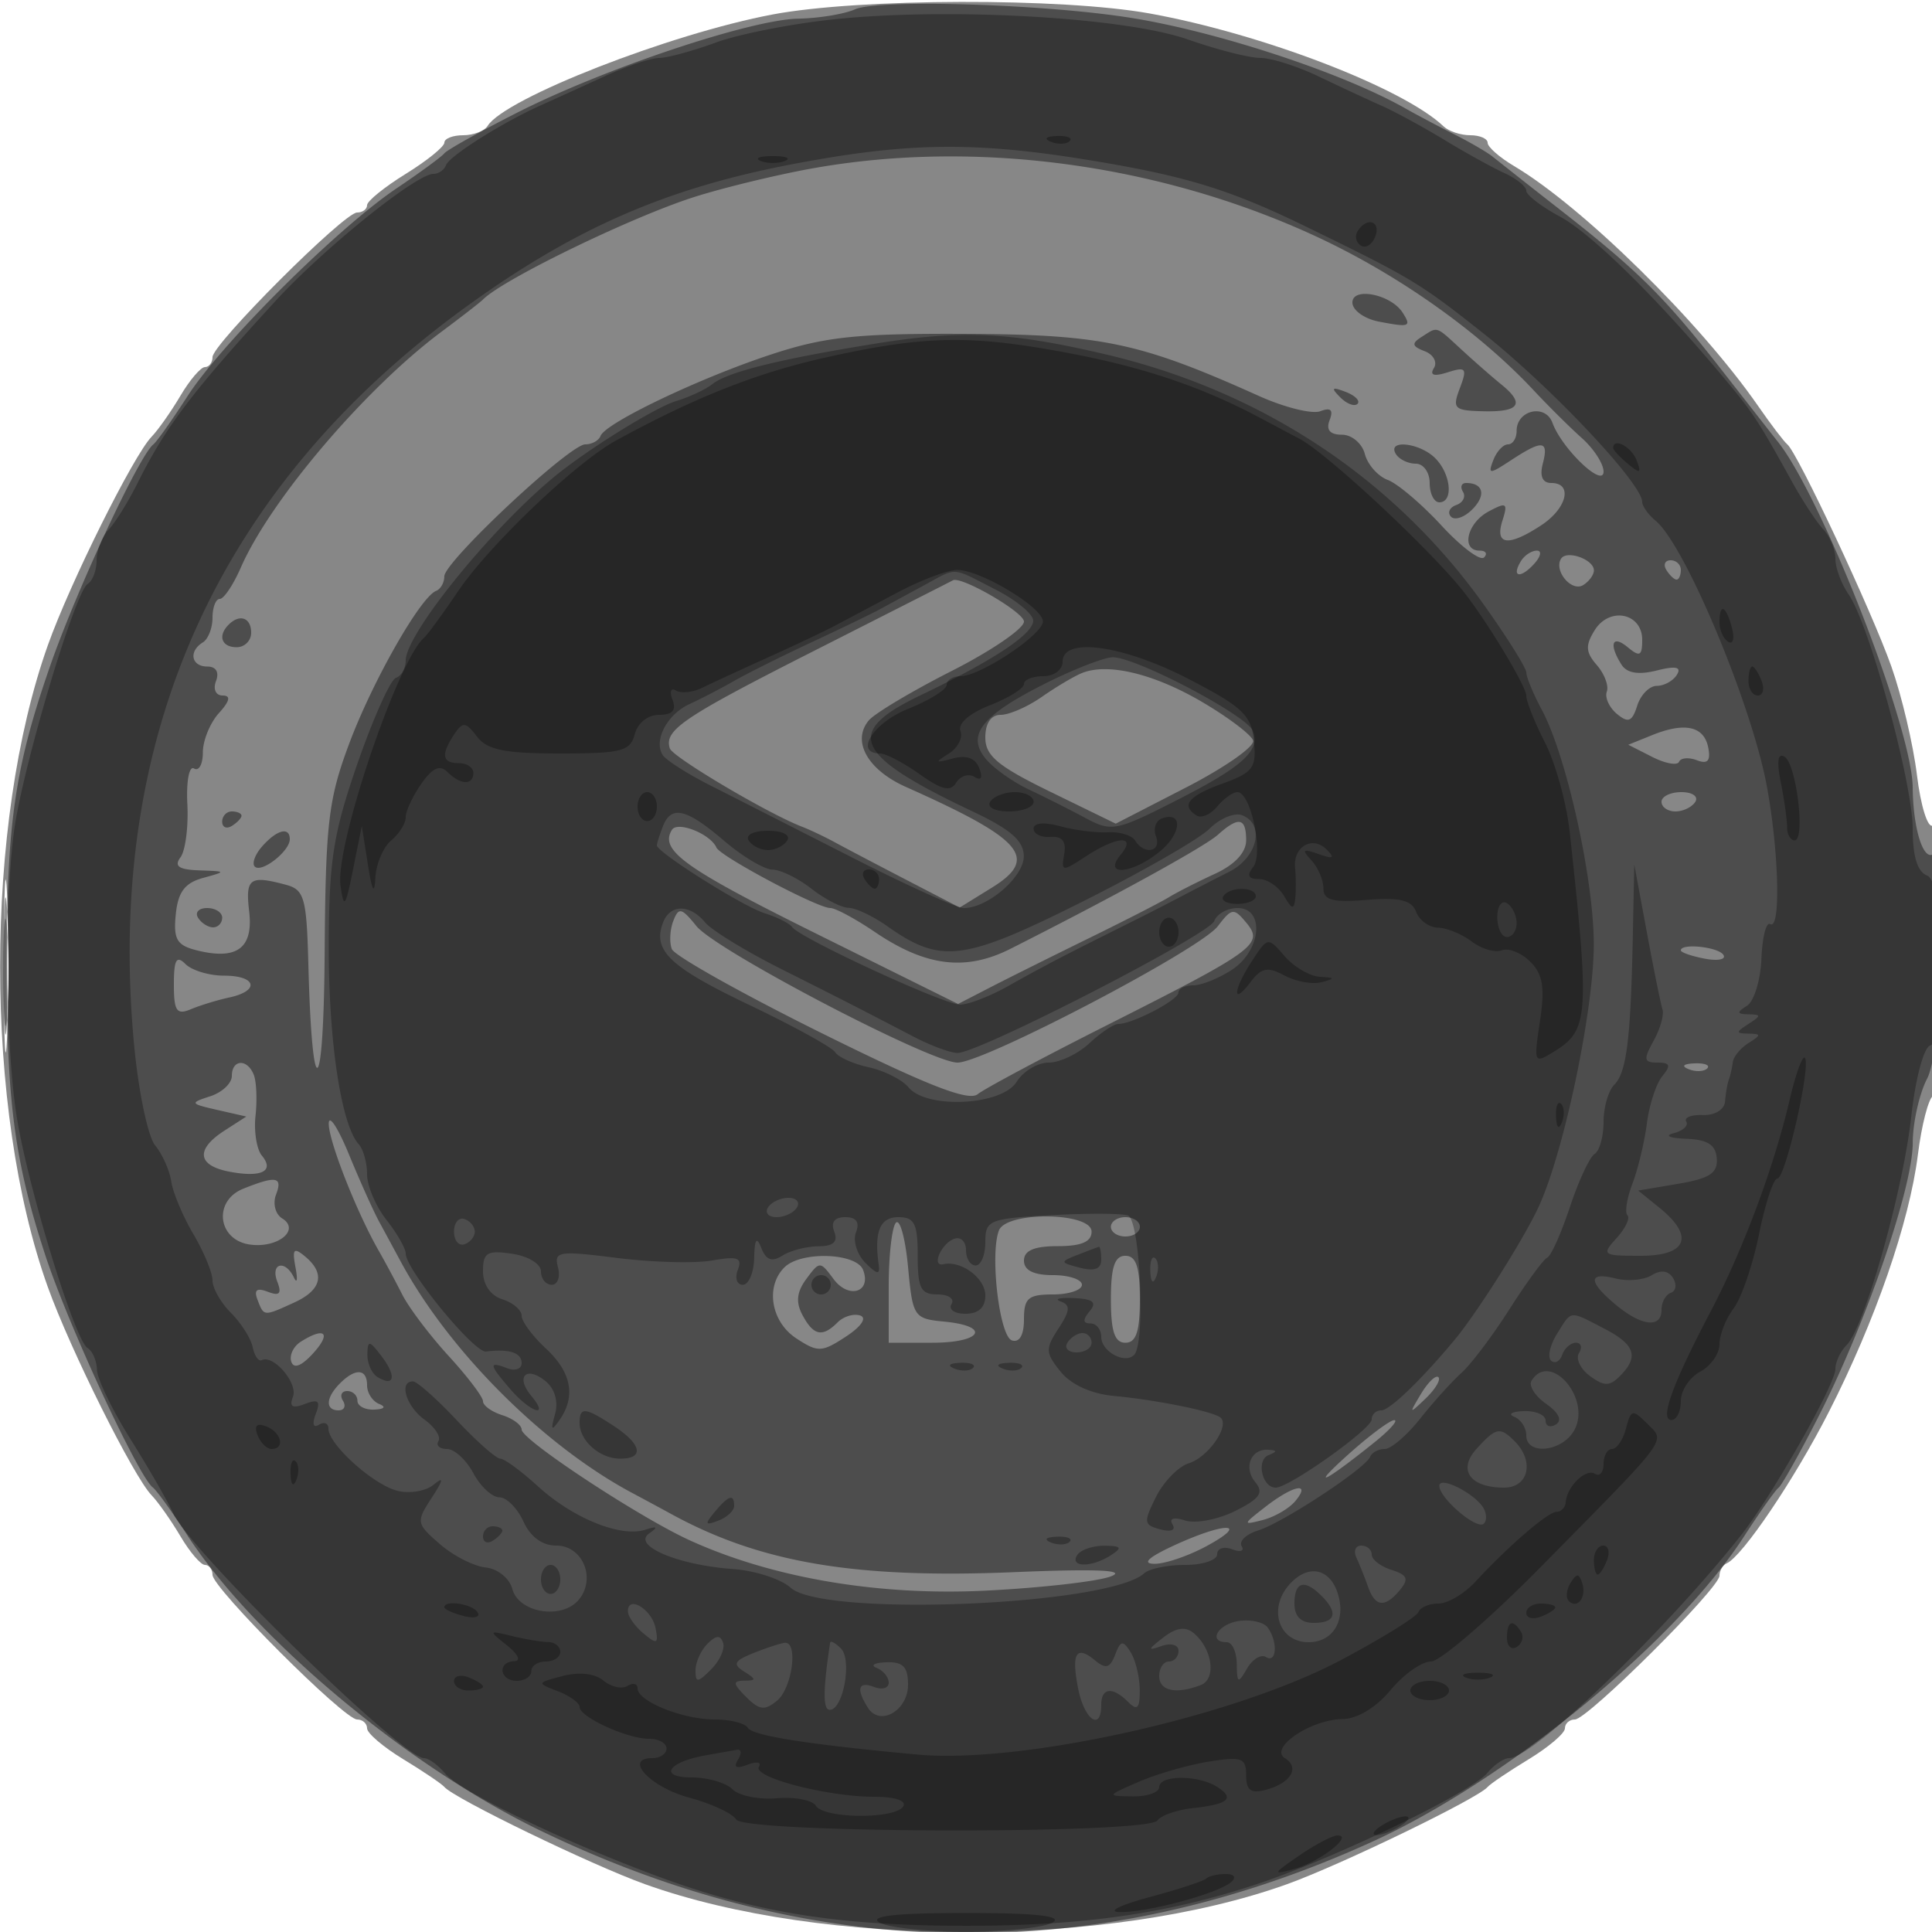 <svg xmlns="http://www.w3.org/2000/svg" width="200" height="200" fill="#000000"><path fill-opacity=".471" fill-rule="evenodd" d="M80 1.494c-10.655 2.007-27.762 8.694-29.521 11.539-.328.532-1.47.967-2.538.967S46 14.344 46 14.764 44.2 16.64 42 18s-4 2.816-4 3.236-.466.764-1.034.764C35.616 22 22 35.616 22 36.966c0 .568-.353 1.034-.784 1.034s-1.573 1.334-2.535 2.964-2.309 3.542-2.992 4.25c-1.883 1.952-8.431 15.111-10.73 21.564-6.59 18.491-6.596 48.089-.013 66.444 2.324 6.481 8.872 19.624 10.743 21.564.683.708 2.029 2.62 2.992 4.25.962 1.63 2.103 2.964 2.535 2.964s.784.466.784 1.034C22 164.384 35.616 178 36.966 178c.568 0 1.034.413 1.034.918s1.688 1.944 3.75 3.198c2.063 1.253 3.975 2.544 4.25 2.869 1.007 1.188 15.217 8.075 20.778 10.069 18.404 6.6 48.04 6.6 66.444 0 5.561-1.994 19.771-8.881 20.778-10.069.275-.325 2.188-1.616 4.25-2.869s3.75-2.692 3.75-3.198.466-.918 1.034-.918c1.299 0 14.966-13.591 14.966-14.882 0-.523.338-1.101.75-1.285 1.631-.725 7.022-8.711 10.547-15.624 4.82-9.452 8.37-19.697 9.242-26.673.382-3.059 1.092-5.808 1.578-6.108s.883-6.846.883-14.546c0-8.337-.375-13.768-.926-13.428-.51.315-1.243-2.021-1.628-5.19-.386-3.17-1.579-8.239-2.651-11.264-2.044-5.767-9.714-22.14-10.775-23-.339-.275-1.707-2.075-3.041-4-5.989-8.645-18.155-20.604-25.229-24.8-1.512-.897-2.75-1.984-2.75-2.416s-.81-.784-1.8-.784-2.228-.409-2.75-.908c-4.154-3.97-18.806-9.599-30.45-11.7-9.069-1.636-30.064-1.581-39 .102M.397 100c0 7.975.156 11.237.346 7.25s.189-10.513 0-14.5c-.19-3.987-.346-.725-.346 7.25"/><path fill-opacity=".429" fill-rule="evenodd" d="M88.5.969c-1.1.49-3.734.922-5.852.961-4.942.09-20.141 5.175-29.148 9.751-3.85 1.956-7.225 3.842-7.5 4.191s-2.504 1.982-4.954 3.631C34.937 23.614 22.939 35.54 19.419 41c-1.595 2.475-3.189 4.725-3.541 5-1.468 1.146-7.969 15.106-10.71 23C1.531 79.474.694 85.27.694 100c0 14.103.831 20.308 4.016 30 2.359 7.18 9.629 22.875 11.104 23.975.388.289 1.998 2.519 3.579 4.956 6.873 10.594 22.735 23.877 36.449 30.523 28.517 13.821 57.567 14.233 86.158 1.223 14-6.37 31.547-20.778 38.578-31.677 1.597-2.475 3.192-4.725 3.544-5s2.242-3.65 4.2-7.5c4.883-9.605 9.677-23.549 9.684-28.17.004-2.106.679-5.119 1.5-6.694 1.655-3.172 2.205-24.193.608-23.206-1.049.648-2.076-2.719-2.113-6.93-.054-6.148-9.403-30.083-13.988-35.811-.523-.654-3.057-3.889-5.63-7.189-5.964-7.647-8.715-10.395-16.539-16.519a1254 1254 0 0 1-7.344-5.777c-.55-.446-2.35-1.492-4-2.324s-3.9-2.023-5-2.648c-6.496-3.688-19.481-7.969-28.5-9.396C108.001.412 90.916-.108 88.5.969m-4.583 16.496c-3.621.658-9.021 1.968-12 2.913-6.48 2.053-19.85 8.537-21.917 10.628-.275.278-2.209 1.78-4.298 3.337-7.908 5.897-17.717 17.423-20.77 24.407-.781 1.787-1.76 3.25-2.176 3.25S22 62.873 22 63.941s-.45 2.219-1 2.559c-1.499.926-1.204 2.5.469 2.5.894 0 1.243.586.893 1.5-.325.845-.025 1.5.686 1.5.873 0 .751.564-.393 1.829-.91 1.006-1.655 2.832-1.655 4.059 0 1.226-.41 1.977-.911 1.667-.506-.313-.815 1.33-.694 3.691.119 2.34-.201 4.817-.711 5.504-.685.921-.174 1.276 1.944 1.35 2.832.098 2.837.109.372.789-1.873.517-2.576 1.464-2.804 3.778-.254 2.573.109 3.193 2.17 3.71 4.161 1.044 5.871-.222 5.428-4.02-.403-3.446.051-3.774 3.817-2.763 1.892.508 2.132 1.364 2.31 8.236.385 14.816 1.58 14.075 1.686-1.046.096-13.567.38-16.014 2.534-21.784 2.41-6.458 7.381-15.196 9.008-15.833.468-.184.848-.859.844-1.5C45.984 58.152 58.964 46 60.591 46c.683 0 1.392-.393 1.576-.872.515-1.349 10.254-5.999 17.662-8.435 5.591-1.838 8.857-2.183 20.171-2.131 14.109.065 18.009.891 30.323 6.428 2.652 1.192 5.515 1.902 6.361 1.578 1.079-.414 1.366-.139.959.921-.389 1.013.03 1.511 1.272 1.511 1.018 0 2.086.898 2.373 1.995s1.352 2.305 2.367 2.684 3.515 2.499 5.555 4.711c2.041 2.212 4.029 3.705 4.417 3.316.389-.388.181-.706-.46-.706-1.956 0-1.301-2.858.928-4.051 1.869-1 2.023-.897 1.432.965-.802 2.529.614 2.695 4.008.471 2.681-1.756 3.315-4.385 1.059-4.385-.914 0-1.224-.7-.884-2 .634-2.425-.018-2.5-3.262-.374-2.292 1.502-2.434 1.502-1.858 0 .343-.894 1.026-1.626 1.517-1.626s.893-.627.893-1.393c0-2.164 2.979-2.839 3.708-.84.981 2.689 5.292 6.802 5.292 5.05 0-.801-1.012-2.362-2.25-3.469s-3.475-3.326-4.973-4.93c-5.731-6.14-14.228-12.129-22.777-16.054-16.202-7.439-35.23-9.959-52.083-6.899M140 31.316c0 .798 1.238 1.689 2.75 1.979 3.179.611 3.387.531 2.446-.939-1.208-1.886-5.196-2.685-5.196-1.04m7.166 3.56c-1.066.676-1.003.973.314 1.478.906.347 1.337 1.133.958 1.746-.466.754 0 .896 1.438.439 1.889-.599 2.028-.417 1.248 1.643-.808 2.133-.609 2.324 2.499 2.393 3.691.082 4.249-.791 1.782-2.786-.878-.709-2.698-2.302-4.046-3.539-2.81-2.581-2.466-2.468-4.193-1.374m-8.433 6.248c.679.684 1.486.991 1.793.683.308-.308-.247-.867-1.233-1.243-1.425-.542-1.54-.428-.56.56M144.5 47c.34.55 1.266 1 2.059 1s1.441.9 1.441 2 .45 2 1 2c1.485 0 1.21-2.933-.429-4.571-1.611-1.612-5.024-1.971-4.071-.429m6.947 3.915c.311.503 0 1.116-.691 1.363s-.94.788-.554 1.204c.387.416 1.378.081 2.203-.744 1.461-1.462 1.167-2.738-.631-2.738-.49 0-.638.412-.327.915m6.012 7.152c-1.026 1.66-.105 1.89 1.33.332.71-.769.849-1.399.309-1.399-.539 0-1.277.48-1.639 1.067m4.139-.226c-.77 1.247 1.094 3.468 2.29 2.728.612-.378 1.112-1.062 1.112-1.521 0-1.141-2.824-2.142-3.402-1.207M172.5 59c.34.55.816 1 1.059 1s.441-.45.441-1-.477-1-1.059-1-.781.45-.441 1m-88 8.261c-13.843 7.017-15.762 8.31-15.158 10.216.284.898 10.168 6.755 13.658 8.094.825.316 2.384 1.056 3.463 1.644s4.421 2.343 7.424 3.901l5.459 2.833 3.33-2.058c4.927-3.045 3.251-5.01-8.888-10.423-3.978-1.773-5.638-4.739-3.856-6.887.604-.727 4.466-3.032 8.583-5.121S106 65.068 106 64.344c0-.979-6.572-4.778-7.372-4.261-.07.045-6.428 3.275-14.128 7.178m80.588-2.031c-.988 1.582-.947 2.281.213 3.616.791.91 1.257 2.149 1.035 2.754s.25 1.641 1.047 2.303c1.173.974 1.573.812 2.1-.85.359-1.129 1.27-2.053 2.025-2.053.756 0 1.693-.516 2.082-1.146.503-.813-.105-.942-2.096-.442-1.876.471-3.079.271-3.634-.604-1.344-2.12-.979-3.152.64-1.808 1.249 1.036 1.5.909 1.5-.761 0-2.778-3.374-3.471-4.912-1.009m-141.421-.563C22.516 65.817 22.938 67 24.5 67c.825 0 1.5-.675 1.5-1.5 0-1.562-1.183-1.984-2.333-.833M112 69.676c-.825.335-2.694 1.445-4.154 2.467-1.46 1.021-3.373 1.857-4.25 1.857-1.007 0-1.596.864-1.596 2.341 0 1.898 1.276 2.964 6.75 5.633l6.75 3.292 7.293-3.753c4.011-2.065 7.128-4.25 6.926-4.857-.203-.607-2.57-2.397-5.26-3.978-5-2.937-9.783-4.09-12.459-3.002m59.031 6.424-2.469.997 2.469 1.256c1.358.69 2.611.918 2.784.507s1.006-.482 1.851-.158c1.106.425 1.435.062 1.174-1.295-.43-2.233-2.412-2.679-5.809-1.307M172 83c0 .55.648 1 1.441 1s1.719-.45 2.059-1-.309-1-1.441-1-2.059.45-2.059 1M23 85.059c0 .582.45.781 1 .441s1-.816 1-1.059S24.55 84 24 84s-1 .477-1 1.059m46.557.848c-1.307 2.115 1.276 3.967 15.071 10.809l14.55 7.216 3.326-1.716c1.83-.944 6.402-3.222 10.161-5.063s7.51-3.762 8.335-4.27 2.963-1.595 4.75-2.417c2.075-.953 3.25-2.211 3.25-3.479 0-2.349-.768-2.5-2.921-.576-1.411 1.261-10.632 6.332-21.46 11.802-4.662 2.355-8.78 1.845-14.063-1.739-2.005-1.361-4.075-2.474-4.6-2.474-1.335 0-11.378-5.333-11.791-6.261-.633-1.421-4.028-2.77-4.608-1.832m-42.408 1.697c-.743.84-1.091 1.787-.774 2.104.695.696 3.625-1.592 3.625-2.83 0-1.327-1.337-.986-2.851.726M.378 100c0 6.325.163 8.912.361 5.75s.198-8.338 0-11.5-.361-.575-.361 5.75M20.5 95c.34.55 1.041 1 1.559 1s.941-.45.941-1-.702-1-1.559-1-1.281.45-.941 1m49.197.346c-.349.91-.414 2.217-.146 2.904.269.688 7.21 4.584 15.426 8.658 10.977 5.443 15.281 7.131 16.23 6.364.711-.574 6.693-3.768 13.293-7.097 15.471-7.803 16.349-8.447 14.525-10.645-1.302-1.569-1.508-1.544-2.962.357C124.22 98.295 101.876 110 99.123 110c-2.795 0-24.978-11.599-27.03-14.133-1.55-1.915-1.837-1.977-2.396-.521M174 98.383c0 .211 1.111.596 2.47.856 1.358.26 2.232.087 1.941-.383-.512-.829-4.411-1.246-4.411-.473m-156 3.524c0 2.763.288 3.186 1.75 2.571.962-.404 2.762-.955 4-1.223 3.18-.69 2.798-2.255-.55-2.255-1.54 0-3.34-.54-4-1.2-.933-.933-1.2-.465-1.2 2.107m6 9.476c0 .761-1.012 1.71-2.25 2.109-2.128.686-2.087.762.75 1.408l3 .684-2.25 1.449c-3.029 1.95-2.835 3.622.494 4.258 3.318.635 4.703-.047 3.368-1.656-.542-.653-.84-2.51-.662-4.126s.1-3.517-.171-4.224c-.658-1.714-2.279-1.644-2.279.098m150.813-.7c.721.289 1.584.253 1.916-.079s-.258-.568-1.312-.525c-1.165.048-1.402.285-.604.604m-140.78 5.622c-.032 1.762 2.892 9.201 5.186 13.195.632 1.1 1.718 3.125 2.414 4.5s2.863 4.244 4.816 6.376c1.953 2.131 3.551 4.238 3.551 4.682s.9 1.093 2 1.442 2 1.02 2 1.491c0 1.058 12.112 9.04 17.365 11.444 8.527 3.901 19.528 5.779 30.635 5.229 5.775-.286 11.625-.951 13-1.478 1.703-.653-1.502-.791-10.053-.435-16.435.685-26.237-.978-35.447-6.012-1.1-.602-2.906-1.576-4.014-2.166-9.228-4.915-19.045-14.738-24.057-24.073-.591-1.1-1.564-2.9-2.163-4s-2.015-4.25-3.145-7c-1.131-2.75-2.07-4.188-2.088-3.195m-8.853 6.752c-3.136 1.258-2.656 5.305.685 5.778 2.887.408 5.266-1.518 3.343-2.707-.703-.434-.988-1.538-.635-2.458.713-1.859.024-1.983-3.393-.613m67.57 3.515c-.412.419-.75 3.386-.75 6.595V139h4.5c5.156 0 6.137-1.715 1.25-2.187-3.149-.303-3.266-.479-3.75-5.657-.275-2.939-.838-5.002-1.25-4.584m10.659.805c-.949 2.474.05 10.953 1.341 11.378.784.258 1.25-.552 1.25-2.172 0-2.203.441-2.583 3-2.583 1.65 0 3-.45 3-1s-1.35-1-3-1q-3 0-3-1.5c0-1.048 1.056-1.5 3.5-1.5s3.5-.452 3.5-1.5c0-2.023-8.819-2.136-9.591-.123M115 127c0 .55.675 1 1.5 1s1.5-.45 1.5-1-.675-1-1.5-1-1.5.45-1.5 1m-84.41 4.193c.238 1.269.165 1.745-.162 1.057-.897-1.885-2.461-1.501-1.723.424.481 1.252.234 1.517-.98 1.051-1.143-.439-1.459-.194-1.067.826.669 1.744.611 1.739 3.795.288 2.849-1.298 3.253-3.008 1.126-4.774-1.171-.971-1.345-.773-.989 1.128m50.61.007c-1.992 1.992-1.382 5.635 1.23 7.346 2.24 1.468 2.641 1.454 5.136-.181 1.591-1.042 2.202-1.942 1.483-2.182-.673-.224-1.725.093-2.336.704-1.577 1.577-2.496 1.388-3.639-.749-.714-1.333-.599-2.397.403-3.75 1.371-1.85 1.428-1.85 2.809.015 1.563 2.108 3.951 1.379 3.063-.935-.684-1.785-6.443-1.974-8.149-.268m33.8 3.3c0 3.333.389 4.5 1.5 4.5s1.5-1.167 1.5-4.5-.389-4.5-1.5-4.5-1.5 1.167-1.5 4.5m-83.872 4.4c-.754.478-1.193 1.405-.974 2.061.256.77 1.062.457 2.277-.884 1.909-2.11 1.192-2.758-1.303-1.177m4.072 4.3c-1.484 1.484-1.55 2.8-.141 2.8.582 0 .781-.45.441-1s-.141-1 .441-1 1.059.45 1.059 1 .788.964 1.75.921c1.045-.047 1.247-.282.5-.583-.687-.278-1.25-1.142-1.25-1.921 0-1.733-1.192-1.825-2.8-.217m111.9 1.095c-1.265 2.107-1.243 2.128.479.479.991-.95 1.587-1.942 1.324-2.205s-1.074.514-1.803 1.726m-7.6 6.335c-4.035 3.632-2.399 2.847 2.827-1.356 1.554-1.251 2.454-2.267 2-2.259s-2.627 1.635-4.827 3.615m-8.5 5.352c-2.376 1.842-2.39 1.91-.283 1.37 1.22-.312 2.737-1.195 3.373-1.96 1.676-2.02-.18-1.665-3.09.59M121.5 160c-2.631 1.218-3.315 1.863-2 1.884 1.1.018 3.575-.83 5.5-1.884 4.467-2.446 1.783-2.446-3.5 0"/><path fill-opacity=".299" fill-rule="evenodd" d="M86.5 1.982c-4.4.447-9.969 1.535-12.376 2.416S69.067 6 68.234 6s-3.364.849-5.624 1.886A1073 1073 0 0 1 56 10.894c-4.041 1.814-9.473 5.245-9.833 6.212-.184.491-.765.894-1.293.894-1.783 0-11.343 7.695-16.374 13.181C19.862 40.599 17.132 44.203 14.244 50c-.959 1.925-2.306 4.095-2.994 4.821-.687.727-1.25 2.163-1.25 3.191s-.417 2.128-.927 2.443C7.763 61.264 2.351 79.419 1.458 86c-1.013 7.461-.885 22.188.255 29.5 1.125 7.212 6.011 23.212 7.339 24.032.522.322.966 1.347.987 2.277s1.588 4.166 3.482 7.191 3.87 6.458 4.391 7.63C19.625 160.481 41.655 182 43.885 182c.479 0 1.458.708 2.176 1.574 1.617 1.947 13.046 7.426 22.941 10.995 9.673 3.489 18.086 4.789 30.998 4.789 12.099 0 20.786-1.239 30-4.277 8.055-2.657 22.287-9.516 23.983-11.56.694-.837 1.703-1.521 2.243-1.521 2.478 0 16.163-13.154 24.018-23.088 3.189-4.032 9.756-15.608 9.756-17.197 0-.723.53-1.845 1.177-2.492 1.846-1.846 5.843-16.008 6.678-23.658.422-3.869 1.284-7.111 1.951-7.334 1.905-.635 1.624-16.852-.306-17.593-1.01-.387-1.5-1.973-1.5-4.857 0-4.735-4.492-21.156-6.635-24.254-.751-1.084-1.365-2.74-1.365-3.678s-.562-2.309-1.25-3.046-2.117-2.906-3.176-4.821c-3.573-6.458-4.067-7.212-7.074-10.812-6.88-8.236-13.726-14.977-17.004-16.742-1.923-1.036-3.496-2.242-3.496-2.68s-1.012-1.26-2.25-1.824-4.05-2.12-6.25-3.456-5.125-2.926-6.5-3.533c-1.375-.608-4.3-1.968-6.5-3.023s-4.916-1.916-6.035-1.915c-1.119.002-4.494-.859-7.5-1.913C116.456 1.801 98.463.764 86.5 1.982m-4.268 14.975c-13.207 2.501-22.705 6.637-33.951 14.783-25.728 18.635-37.416 44.628-34.393 76.486.455 4.8 1.433 9.456 2.173 10.348s1.491 2.572 1.668 3.735c.178 1.163 1.211 3.62 2.297 5.46S22 131.764 22 132.557s.859 2.302 1.909 3.352 2.063 2.649 2.25 3.553c.188.904.609 1.507.937 1.341 1.204-.612 3.768 2.387 3.233 3.781-.402 1.048-.067 1.253 1.233.754 1.4-.537 1.642-.313 1.123 1.04-.394 1.027-.262 1.478.326 1.115.544-.336.989-.155.989.403 0 1.614 4.59 5.763 7.102 6.42 1.261.33 2.958.057 3.771-.608 1.104-.904 1.055-.56-.196 1.363-1.614 2.481-1.584 2.649.852 4.767 1.388 1.207 3.525 2.3 4.748 2.428 1.25.132 2.459 1.109 2.763 2.234.668 2.478 5.14 3.193 6.878 1.099 1.819-2.192.404-5.599-2.325-5.599-1.453 0-2.683-.901-3.411-2.5-.627-1.375-1.748-2.5-2.492-2.5-.743 0-1.954-1.125-2.69-2.5s-1.963-2.5-2.728-2.5-1.163-.368-.885-.818-.37-1.449-1.441-2.221c-1.902-1.371-2.685-3.963-1.196-3.959.413.001 2.443 1.801 4.512 4S51.369 151 51.789 151c.421 0 2.183 1.294 3.915 2.877 3.601 3.288 8.553 5.295 11.074 4.486 1.279-.41 1.383-.308.405.393-1.751 1.256 3.012 3.265 8.699 3.67 2.284.163 4.968 1.033 5.964 1.935 3.379 3.058 32.925 1.849 36.604-1.497.522-.475 2.435-.864 4.25-.864s3.3-.498 3.3-1.107.698-.839 1.552-.511 1.297.183.985-.321c-.311-.505.453-1.236 1.698-1.626 2.581-.808 11.095-6.407 11.598-7.627.184-.444.864-.808 1.511-.808.648 0 2.298-1.412 3.667-3.137s3.298-3.863 4.286-4.75c.989-.887 3.231-3.863 4.982-6.613s3.504-5.141 3.894-5.314c.39-.172 1.445-2.529 2.344-5.238.9-2.708 2.052-5.181 2.559-5.495s.924-1.804.924-3.312.499-3.24 1.109-3.85c1.271-1.271 1.7-4.691 1.917-15.291l.154-7.5 1.299 7c.714 3.85 1.444 7.45 1.622 8s-.238 2.013-.924 3.25c-1.07 1.93-1.012 2.25.41 2.25 1.302 0 1.41.298.504 1.391-.635.765-1.355 2.96-1.601 4.877-.246 1.918-.919 4.73-1.496 6.248-.578 1.519-.811 3-.52 3.292s-.215 1.354-1.127 2.361c-1.581 1.747-1.466 1.831 2.498 1.831 4.806 0 5.595-2.013 1.948-4.967l-2.208-1.787 4.14-.7c3.254-.549 4.108-1.11 3.994-2.622-.106-1.416-.947-1.955-3.182-2.04-1.708-.065-2.266-.317-1.275-.576.969-.253 1.554-.796 1.3-1.208s.519-.715 1.719-.674c1.259.043 2.231-.561 2.298-1.426.064-.825.241-1.838.394-2.25.152-.412.333-1.216.402-1.786s.8-1.464 1.625-1.985c1.333-.843 1.333-.952 0-.979s-1.333-.138 0-1 1.333-.973 0-1c-1.211-.025-1.241-.195-.158-.881.738-.468 1.413-2.665 1.5-4.882s.496-3.826.908-3.575c1.105.672.912-7.412-.339-14.228-1.549-8.444-8.473-24.996-11.51-27.516-.77-.64-1.401-1.52-1.401-1.955 0-1.899-9.461-11.933-16.504-17.504-6.565-5.194-7.362-5.672-18.421-11.058-7.339-3.575-11.847-5.013-20.371-6.496-13.144-2.287-20.179-2.276-32.472.052M90.5 35.593c-9.946 1.611-15.196 2.92-16.778 4.186-.672.537-2.347 1.318-3.722 1.736-2.225.676-9.382 5.135-12.748 7.944C50.606 55.003 42 65.676 42 68.374c0 .803-.457 1.612-1.016 1.798s-2.344 4.161-3.966 8.833c-2.51 7.229-2.954 10.031-2.984 18.802-.033 9.9 1.281 18.64 3.102 20.643.475.523.864 1.924.864 3.115s.9 3.309 2 4.708c1.1 1.398 2 2.969 2 3.491 0 1.657 7.085 10.299 8.317 10.146 2.401-.298 3.683.119 3.683 1.197 0 .609-.675.848-1.5.531-1.95-.748-1.892-.396.367 2.209 2.096 2.416 4.089 3.01 2.113.629-1.653-1.991-.478-3.134 1.518-1.477.946.784 1.318 2.103.959 3.392-.469 1.682-.375 1.805.462.609 1.716-2.451 1.238-4.95-1.419-7.412-1.375-1.275-2.5-2.798-2.5-3.385 0-.588-.9-1.354-2-1.703-1.223-.388-2-1.513-2-2.894 0-1.942.422-2.198 3-1.819 1.679.246 3 1.05 3 1.826 0 .763.502 1.387 1.117 1.387.614 0 .904-.812.645-1.804-.435-1.663.042-1.739 6.133-.972 3.633.457 8.061.575 9.84.261 2.637-.465 3.125-.285 2.643.973-.326.848-.094 1.542.515 1.542s1.139-1.238 1.177-2.75c.052-2.021.251-2.296.751-1.037.491 1.238 1.096 1.451 2.179.766.825-.522 2.498-.955 3.719-.964 1.558-.01 2.047-.462 1.643-1.515-.374-.974.025-1.5 1.138-1.5 1.149 0 1.515.519 1.11 1.574-.332.866.105 2.283.971 3.15 1.239 1.239 1.533 1.276 1.379.176-.48-3.414.139-4.9 2.04-4.9 1.667 0 2 .667 2 4 0 3.372.323 4 2.059 4 1.132 0 1.781.45 1.441 1s.309 1 1.441 1c1.354 0 2.059-.649 2.059-1.893 0-1.788-2.5-3.65-4.344-3.235-1.285.29-.2-2.191 1.156-2.643.654-.218 1.188.317 1.188 1.188 0 .87.45 1.583 1 1.583s1-1.087 1-2.415c0-2.277.383-2.436 6.75-2.787 3.713-.206 7.313-.196 8 .021 1.284.406 1.863 13.234.652 14.445-.973.974-3.402-.363-3.402-1.871 0-.766-.505-1.393-1.122-1.393-.785 0-.81-.377-.086-1.25.782-.944.383-1.28-1.628-1.373-1.465-.068-2.079.089-1.364.349 1.033.377.987.95-.223 2.797-1.379 2.105-1.358 2.526.223 4.478 1.084 1.339 3.171 2.288 5.506 2.505 4.22.393 9.806 1.501 10.947 2.172 1.208.712-1.071 4.129-3.205 4.807-1.075.341-2.596 1.908-3.382 3.482-1.308 2.623-1.27 2.903.455 3.354 1.115.292 1.627.08 1.255-.521-.384-.621.129-.775 1.322-.396 1.072.34 3.398-.104 5.169-.988 2.542-1.267 2.982-1.893 2.091-2.967-1.264-1.523-.475-3.491 1.351-3.37.918.061.918.19-.003.565-1.282.521-.648 3.356.751 3.356 1.402 0 9.943-6.074 9.943-7.071 0-.511.446-.929.991-.929.859 0 4.085-3.099 7.55-7.252 2.368-2.838 7.203-10.488 8.748-13.841 2.629-5.705 5.712-20.417 5.699-27.196-.013-6.778-2.824-19.454-5.37-24.211-.883-1.65-1.608-3.393-1.612-3.873-.003-.48-1.99-3.653-4.415-7.051-9.316-13.055-22.984-22.1-39.125-25.89-9.955-2.338-14.888-2.563-23.966-1.093m5 25.084c-1.65.893-3.675 1.991-4.5 2.439s-3.975 1.968-7 3.378-6.625 3.206-8 3.992c-1.375.785-3.451 1.863-4.614 2.394-2.31 1.057-3.737 3.742-2.797 5.264.327.529 2.549 1.951 4.937 3.159 2.388 1.209 8.984 4.561 14.658 7.451s10.894 5.252 11.601 5.25c2.47-.007 6.215-3.25 6.199-5.369-.011-1.586-1.36-2.771-5.25-4.611C88.357 78.17 87.283 75.818 95.244 72c7.587-3.639 11.666-6.33 11.714-7.73.023-.676-1.74-2.138-3.918-3.25-4.672-2.383-3.841-2.345-7.54-.343m12.598 10.134c-6.516 3.287-8.082 5.298-6.04 7.76.793.956 2.792 2.375 4.442 3.153s4.281 2.103 5.846 2.946c2.703 1.454 3.169 1.368 9.253-1.72 7.041-3.574 8.89-5.233 8.107-7.274-.623-1.623-12.188-7.694-14.542-7.633-.915.023-4.095 1.269-7.066 2.768M68.607 85.582c-.334.87-.607 1.738-.607 1.929 0 .715 8.904 6.323 11.156 7.027 1.289.402 2.569 1.046 2.844 1.431.824 1.152 15.72 8.031 17.391 8.031.852 0 3.075-.858 4.942-1.906 3.277-1.841 5.439-2.98 9.667-5.094l4-2c1.1-.55 3.013-1.533 4.25-2.184a408 408 0 0 1 5-2.573c2.946-1.489 3.727-4.931 1.327-5.852-.782-.3-2.297.329-3.365 1.397s-7.044 4.495-13.279 7.613c-12.226 6.115-14.533 6.4-20.087 2.475-1.46-1.032-3.26-1.886-4-1.898S85.375 93.076 84 92s-3.192-1.966-4.038-1.978-3.096-1.354-5-2.981c-3.941-3.369-5.486-3.724-6.355-1.459M.355 100.5c-.003 4.95.166 7.101.376 4.78.209-2.321.212-6.371.005-9-.206-2.629-.378-.73-.381 4.22m68.283-5c-1.109 2.891.666 4.588 8.921 8.528 4.578 2.185 8.58 4.388 8.894 4.895.313.508 1.884 1.212 3.489 1.564 1.606.353 3.456 1.288 4.111 2.077 1.889 2.276 9.65 1.884 11.179-.564.687-1.1 2.181-2 3.32-2s3.037-.9 4.218-2c1.18-1.1 2.525-2 2.989-2 1.483 0 6.225-2.473 6.233-3.25.004-.412.699-.75 1.543-.75.845 0 2.645-.727 4-1.615 3.035-1.988 3.429-6.385.572-6.385-1.041 0-2.125.604-2.408 1.343-.548 1.428-24.34 13.657-26.571 13.657-.726 0-2.739-.739-4.474-1.643-6.037-3.144-7.194-3.735-13.793-7.05-3.651-1.834-7.194-4.003-7.872-4.821-1.585-1.909-3.615-1.902-4.351.014M79.5 125c-.34.55.057 1 .882 1s1.778-.45 2.118-1-.057-1-.882-1-1.778.45-2.118 1M47 127.5c0 .917.484 1.505 1.075 1.308s1.075-.786 1.075-1.308c0-.523-.484-1.111-1.075-1.308S47 126.583 47 127.5m64.554 2.402c-1.858.727-1.847.788.25 1.336 1.493.391 2.196.124 2.196-.832 0-.773-.112-1.374-.25-1.336s-1.126.413-2.196.832m7.525 1.681c.048 1.165.285 1.402.604.605.289-.722.253-1.585-.079-1.917s-.568.258-.525 1.312m51.903.428c-.806.498-2.482.651-3.724.339-2.875-.722-2.879.312-.008 2.706 2.694 2.247 4.75 2.476 4.75.527 0-.779.436-1.566.968-1.75s.633-.872.224-1.53c-.482-.774-1.263-.877-2.21-.292M84 133c0 .55.45 1 1 1s1-.45 1-1-.45-1-1-1-1 .45-1 1m77.171 5.097c-.72 1.154-.992 2.391-.603 2.75.388.359.907.091 1.152-.597.246-.687.886-1.25 1.422-1.25.537 0 .679.48.317 1.067-.363.586.148 1.656 1.134 2.378 1.477 1.079 2.025 1.08 3.1.004 2.002-2.001 1.583-3.255-1.643-4.923-3.656-1.891-3.316-1.93-4.879.571M110.5 139c-.34.55.084 1 .941 1s1.559-.45 1.559-1-.423-1-.941-1-1.219.45-1.559 1m-72.468 1.191c-.018.93.448 1.988 1.035 2.35 1.762 1.089 2.009-.059.454-2.114-1.28-1.692-1.461-1.721-1.489-.236m60.781 1.492c.721.289 1.584.253 1.916-.079s-.258-.568-1.312-.525c-1.165.048-1.402.285-.604.604m5 0c.721.289 1.584.253 1.916-.079s-.258-.568-1.312-.525c-1.165.048-1.402.285-.604.604m54.729 1.249c-.316.512.365 1.59 1.515 2.395 1.306.915 1.687 1.713 1.016 2.128-.59.364-1.073.186-1.073-.396s-1.012-1.023-2.25-.98-1.687.306-1 .583c.688.278 1.25 1.142 1.25 1.921 0 2.128 3.776 1.704 4.988-.56 1.755-3.279-2.532-8.188-4.446-5.091M60 147.3c0 1.855 2.094 3.7 4.2 3.7 2.529 0 2.238-1.483-.665-3.385-2.983-1.954-3.535-2.004-3.535-.315m92.85 2.683c-1.979 2.179-.675 4.017 2.85 4.017 2.543 0 3.169-2.731 1.1-4.8-1.521-1.521-1.93-1.44-3.95.783M149 153.81c0 1.289 3.91 4.614 4.606 3.917.327-.327.299-1.071-.062-1.655-.937-1.516-4.544-3.312-4.544-2.262m-75.019 2.713c-1.057 1.273-.995 1.42.378.893.902-.347 1.641-1.032 1.641-1.523 0-1.286-.579-1.105-2.019.63M50 159.059c0 .582.45.781 1 .441s1-.816 1-1.059-.45-.441-1-.441-1 .477-1 1.059m58.813.624c.721.289 1.584.253 1.916-.079s-.258-.568-1.312-.525c-1.165.048-1.402.285-.604.604M111.5 161c-.787 1.273 1.53 1.273 3.5 0 1.219-.788 1.09-.972-.691-.985-1.205-.008-2.469.435-2.809.985m28.916.25c.321.688.86 2.037 1.2 3 .748 2.119 1.749 2.22 3.314.334.939-1.131.762-1.547-.877-2.067-1.129-.359-2.053-1.071-2.053-1.584s-.488-.933-1.083-.933c-.596 0-.821.563-.501 1.25M56 163.5c0 .825.45 1.5 1 1.5s1-.675 1-1.5-.45-1.5-1-1.5-1 .675-1 1.5m77.504.496c-2.274 2.512-1.136 6.004 1.956 6.004 2.543 0 3.905-2.274 3.025-5.048-.835-2.63-3.077-3.06-4.981-.956M134 166q0 2 2 2c2.267 0 2.563-1.037.8-2.8s-2.8-1.467-2.8.8m-69 .794c0 .529.727 1.564 1.615 2.302 1.398 1.16 1.566 1.086 1.25-.545-.376-1.944-2.865-3.469-2.865-1.757m63.25 1.011c-2.187.325-3.252 2.195-1.25 2.195.55 0 1.014 1.012 1.03 2.25.028 2.027.133 2.074 1.062.479.567-.974 1.453-1.51 1.969-1.191 1.107.684 1.235-1.586.174-3.053-.404-.558-1.747-.864-2.985-.68m-7.832 1.714c-1.624 1.258-1.65 1.393-.168.876.98-.341 1.75-.122 1.75.498 0 .609-.45 1.107-1 1.107s-1 .675-1 1.5c0 1.547 1.733 1.923 4.308.935 1.637-.628 1.201-3.768-.748-5.385-.85-.705-1.811-.562-3.142.469m-47.181.644c-.68.68-1.237 1.918-1.237 2.751 0 1.311.218 1.297 1.616-.101.889-.889 1.446-2.128 1.238-2.752-.274-.82-.723-.792-1.617.102m4.787.952c-2.022.807-2.205 1.159-1 1.921 1.288.814 1.289.935.012.949-1.208.012-1.173.307.2 1.679 1.374 1.375 1.933 1.44 3.214.378 1.558-1.294 2.201-6.097.8-5.979-.412.035-1.864.508-3.226 1.052m7.909-1.065c-.746 4.971-.755 6.95-.033 6.95 1.389 0 2.33-5.17 1.155-6.345-.58-.58-1.085-.852-1.122-.605m29.504 1.254c-.528 1.375-.97 1.498-2.078.579-1.958-1.625-2.48-.738-1.741 2.957.64 3.202 2.382 4.415 2.382 1.66 0-1.808 1.167-1.933 2.8-.3.933.933 1.197.656 1.185-1.25-.009-1.348-.435-3.112-.947-3.922-.795-1.258-1.028-1.218-1.601.276m-24.687 1.358c.688.278 1.25.965 1.25 1.528s-.675.765-1.5.448c-1.656-.635-1.904.178-.655 2.146 1.251 1.971 4.155.3 4.155-2.391 0-1.838-.521-2.375-2.25-2.314-1.237.043-1.687.306-1 .583"/><path fill-opacity=".296" fill-rule="evenodd" d="M108.813 14.683c.721.289 1.584.253 1.916-.079s-.258-.568-1.312-.525c-1.165.048-1.402.285-.604.604M78.75 16.662c.688.278 1.813.278 2.5 0 .688-.277.125-.504-1.25-.504s-1.937.227-1.25.504m61.793 7.269a1.086 1.086 0 0 0 .336 1.494c.501.31 1.169-.109 1.485-.931.622-1.62-.881-2.085-1.821-.563M85.5 37.002c-7.157 1.597-13.542 4.123-21.706 8.586-4.168 2.278-13.102 10.795-16.36 15.597-1.611 2.373-3.192 4.54-3.514 4.815-2.749 2.345-9.245 21.59-8.67 25.685.345 2.458.51 2.244 1.3-1.685l.904-4.5.631 4c.436 2.763.675 3.187.773 1.372.078-1.445.817-3.187 1.642-3.872s1.5-1.765 1.5-2.4.727-2.193 1.616-3.462c1.161-1.657 1.921-2.001 2.7-1.222C47.674 81.274 49 81.315 49 80c0-.55-.675-1-1.5-1-1.739 0-1.877-.89-.466-3 .878-1.311 1.173-1.28 2.345.25 1.059 1.382 2.864 1.75 8.575 1.75 6.392 0 7.294-.233 7.756-2 .302-1.155 1.364-2 2.514-2 1.388 0 1.81-.47 1.394-1.552-.327-.854-.169-1.288.353-.966.521.322 1.753.191 2.738-.29.985-.482 4.041-1.893 6.791-3.135s5.883-2.727 6.962-3.299l6.399-3.399C95.301 60.062 98.105 59 99.092 59c2.428 0 8.918 3.916 8.866 5.349-.051 1.378-6.498 5.651-8.527 5.651-.787 0-1.431.401-1.431.891 0 .491-1.8 1.612-4 2.492C90.385 74.83 88.39 78 91.096 78c.602 0 2.449.964 4.103 2.142 2.31 1.644 3.19 1.847 3.793.872.431-.699 1.28-.964 1.885-.59.696.43.877.099.493-.902-.402-1.049-1.325-1.387-2.738-1.004-1.839.498-1.898.43-.424-.497.94-.591 1.489-1.648 1.22-2.349-.293-.764.925-1.83 3.041-2.66 1.942-.762 3.531-1.751 3.531-2.199s.9-.813 2-.813c1.111 0 2-.667 2-1.5 0-2.598 6.256-1.73 13.1 1.817 5.556 2.88 6.44 3.725 6.707 6.415.272 2.749-.093 3.242-3.25 4.384-3.548 1.283-4.349 2.276-2.67 3.314.487.301 1.442-.122 2.122-.941S127.627 82 128.094 82c1.389 0 2.73 6.349 1.636 7.75-.689.884-.514 1.25.598 1.25.865 0 2.031.787 2.592 1.75.82 1.408 1.048 1.457 1.165.25.08-.825.072-2.248-.018-3.161-.215-2.199 1.806-3.369 3.27-1.893.887.895.689 1.005-.837.466-1.643-.58-1.777-.466-.75.641.688.741 1.25 2.048 1.25 2.904 0 1.232.94 1.483 4.493 1.2 3.423-.272 4.639.024 5.107 1.243.338.88 1.353 1.614 2.257 1.632s2.474.661 3.49 1.431 2.421 1.18 3.121.911 2.027.264 2.947 1.184c1.304 1.304 1.525 2.659 1.002 6.145-.658 4.391-.631 4.448 1.493 3.135 3.557-2.199 3.662-3.7 1.586-22.717-.323-2.959-1.467-7.104-2.542-9.211-1.075-2.106-1.954-4.308-1.954-4.892 0-.964-4.049-7.682-6.5-10.783-3.462-4.381-14.104-14.294-16.969-15.808a1305 1305 0 0 1-4.031-2.14c-5.928-3.165-11.885-5.201-19.5-6.664-10.399-1.997-15.171-1.926-25.5.379m81.5 9.376c0 .207.685.946 1.523 1.641 1.273 1.057 1.42.995.893-.378-.538-1.401-2.416-2.384-2.416-1.263m11 18.063c0 .793.408 1.693.907 2.001.498.309.671-.34.383-1.441-.611-2.335-1.29-2.63-1.29-.56m3 6.059c0 .825.436 1.5.969 1.5s.709-.675.393-1.5c-.317-.825-.753-1.5-.969-1.5s-.393.675-.393 1.5m3.344 10.47c.361 1.804.656 3.899.656 4.655s.349 1.375.776 1.375c1.142 0 .195-7.9-1.038-8.662-.699-.432-.831.449-.394 2.632M66 83.5c0 .825.45 1.5 1 1.5s1-.675 1-1.5-.45-1.5-1-1.5-1 .675-1 1.5m36.5-.5c-.351.567.49 1 1.941 1 1.407 0 2.559-.45 2.559-1s-.873-1-1.941-1-2.219.45-2.559 1m17.806 1.715c-.656.228-.946 1.06-.643 1.85.617 1.606-1.204 1.987-2.154.45-.334-.541-1.598-.928-2.809-.859-1.21.07-3.437-.211-4.95-.623-1.663-.453-2.75-.356-2.75.247 0 .549.787.935 1.75.859 1.207-.096 1.647.456 1.417 1.78-.317 1.831-.216 1.843 2.215.25 3.287-2.154 5.345-2.25 3.618-.169-1.856 2.236 1.169 1.993 4.031-.324 2.281-1.847 2.47-4.224.275-3.461M77.5 87c.34.55 1.24 1 2 1s1.66-.45 2-1c.352-.569-.509-1-2-1s-2.352.431-2 1m12 4c.34.55.816 1 1.059 1s.441-.45.441-1-.477-1-1.059-1-.781.45-.441 1m37.132 1.786c-.267.432.382.785 1.441.785s1.927-.353 1.927-.785c0-1.022-2.736-1.022-3.368 0M155 94.941c0 1.132.45 2.059 1 2.059s1-.648 1-1.441-.45-1.719-1-2.059-1 .309-1 1.441M120 96.5c0 .825.45 1.5 1 1.5s1-.675 1-1.5-.45-1.5-1-1.5-1 .675-1 1.5m9.623 2.953c-1.972 3.01-2.11 4.773-.173 2.218 1.14-1.504 1.766-1.626 3.52-.687 1.174.628 2.899.941 3.832.695 1.449-.381 1.421-.464-.185-.563-1.035-.064-2.668-1.021-3.627-2.128-1.739-2.004-1.75-2.003-3.367.465m55.66 14.323c-1.64 7.034-4.829 15.582-8.21 22.011-3.96 7.531-5.29 11.213-4.048 11.213.536 0 .975-.884.975-1.965s.9-2.446 2-3.035 2-1.869 2-2.844c0-.976.66-2.647 1.467-3.715.807-1.067 1.99-4.529 2.63-7.691s1.493-5.75 1.896-5.75c.84 0 3.525-11.815 2.841-12.499-.247-.248-.945 1.676-1.551 4.275m-24.204 1.807c.048 1.165.285 1.402.604.605.289-.722.253-1.585-.079-1.917s-.568.258-.525 1.312m7.245 32.286c-.307 1.172-.955 2.131-1.441 2.131-.485 0-.883.702-.883 1.559s-.399 1.312-.887 1.011c-.951-.588-2.888 1.286-3.028 2.93-.047.55-.467 1-.934 1-.895 0-4.925 3.467-8.428 7.25-1.146 1.238-2.865 2.25-3.82 2.25s-1.886.398-2.07.883c-.183.486-3.795 2.722-8.026 4.968-11.071 5.878-33.097 10.782-43.905 9.775-11.431-1.065-16.98-1.944-17.49-2.769-.292-.471-1.832-.857-3.424-.857-3.309 0-7.988-1.886-7.988-3.22 0-.494-.47-.608-1.044-.253s-1.693.106-2.487-.553c-.887-.736-2.507-.92-4.206-.478-2.719.708-2.727.733-.513 1.579 1.237.474 2.254 1.213 2.258 1.643.01 1.04 4.922 3.282 7.191 3.282.991 0 1.801.45 1.801 1s-.661 1-1.469 1c-3.023 0-.214 3.008 3.822 4.093 2.281.613 4.469 1.63 4.861 2.26.9 1.444 42.568 1.54 43.601.101.377-.525 2.032-1.101 3.678-1.28 3.703-.403 4.382-1.009 2.478-2.213-1.964-1.242-5.971-1.216-5.971.039 0 .55-1.237.982-2.75.961-2.723-.039-2.717-.054.64-1.511 1.864-.809 5.127-1.749 7.25-2.088 3.417-.547 3.86-.384 3.86 1.417 0 1.547.483 1.908 2.016 1.507 2.59-.678 3.585-2.296 2.01-3.27-1.701-1.051 2.624-4.003 5.947-4.058 1.545-.026 3.48-1.191 4.98-3 1.349-1.627 3.23-2.958 4.18-2.958s6.147-4.486 11.547-9.968c13.346-13.547 12.753-12.742 10.815-14.679-1.485-1.486-1.658-1.445-2.171.516m-141.666.682c.306.797.958 1.449 1.449 1.449 1.438 0 1.026-1.735-.556-2.342q-1.452-.56-.893.893m3.421 4.032c.048 1.165.285 1.402.604.605.289-.722.253-1.585-.079-1.917s-.568.258-.525 1.312M165 161.5c0 .825.177 1.5.393 1.5s.652-.675.969-1.5.139-1.5-.393-1.5c-.533 0-.969.675-.969 1.5m-2.417 2.366c-.431.697-.513 1.537-.183 1.867.895.895 1.871-.421 1.387-1.871-.338-1.016-.574-1.016-1.204.004M46 166.383c0 .211.901.619 2.001.907 1.101.288 1.75.115 1.441-.383-.538-.871-3.442-1.313-3.442-.524m112 .586c0 .532.675.709 1.5.393.825-.317 1.5-.753 1.5-.969s-.675-.393-1.5-.393-1.5.436-1.5.969m-2 2.59c0 .857.457 1.276 1.016.931.559-.346.758-1.047.441-1.559-.857-1.387-1.457-1.129-1.457.628m-103.5.784c1.126.897 1.454 1.607.75 1.625-1.794.046-1.55 2.032.25 2.032.825 0 1.5-.45 1.5-1s.675-1 1.5-1 1.5-.45 1.5-1-.562-1.006-1.25-1.014c-.687-.007-2.375-.288-3.75-.625-2.439-.596-2.451-.572-.5.982m-5.5 3.688c0 .533.675.969 1.5.969s1.5-.177 1.5-.393-.675-.652-1.5-.969-1.5-.139-1.5.393m104.75-.369c.688.278 1.813.278 2.5 0 .688-.277.125-.504-1.25-.504s-1.937.227-1.25.504M146 175c0 .55.9 1 2 1s2-.45 2-1-.9-1-2-1-2 .45-2 1m-73 6.721c-3.882.696-4.854 2.279-1.4 2.279 1.65 0 3.55.55 4.223 1.223s2.742 1.092 4.599.932 3.673.19 4.036.777c.835 1.351 8.215 1.406 9.042.068.369-.596-.842-1-2.998-1-4.855 0-12.61-2.016-11.938-3.104.297-.48-.232-.577-1.176-.215-1.164.447-1.484.283-.993-.511.398-.644.359-1.109-.086-1.034s-1.934.338-3.309.585M143 189c-.825.533-1.05.969-.5.969s1.675-.436 2.5-.969 1.05-.969.5-.969-1.675.436-2.5.969m-8.5 3.083c-2.792 1.926-2.827 2.022-.5 1.386 2.594-.709 6.159-3.474 4.464-3.462-.53.003-2.314.937-3.964 2.076m-9.637 2.387c-.259.259-2.921 1.129-5.917 1.934-2.995.806-4.373 1.494-3.062 1.53 2.802.078 10.2-1.907 11.566-3.103.564-.493.327-.831-.583-.831-.844 0-1.745.212-2.004.47M91 199c.825.533 4.875.969 9 .969s8.175-.436 9-.969c1.021-.66-1.856-.969-9-.969s-10.021.309-9 .969"/></svg>